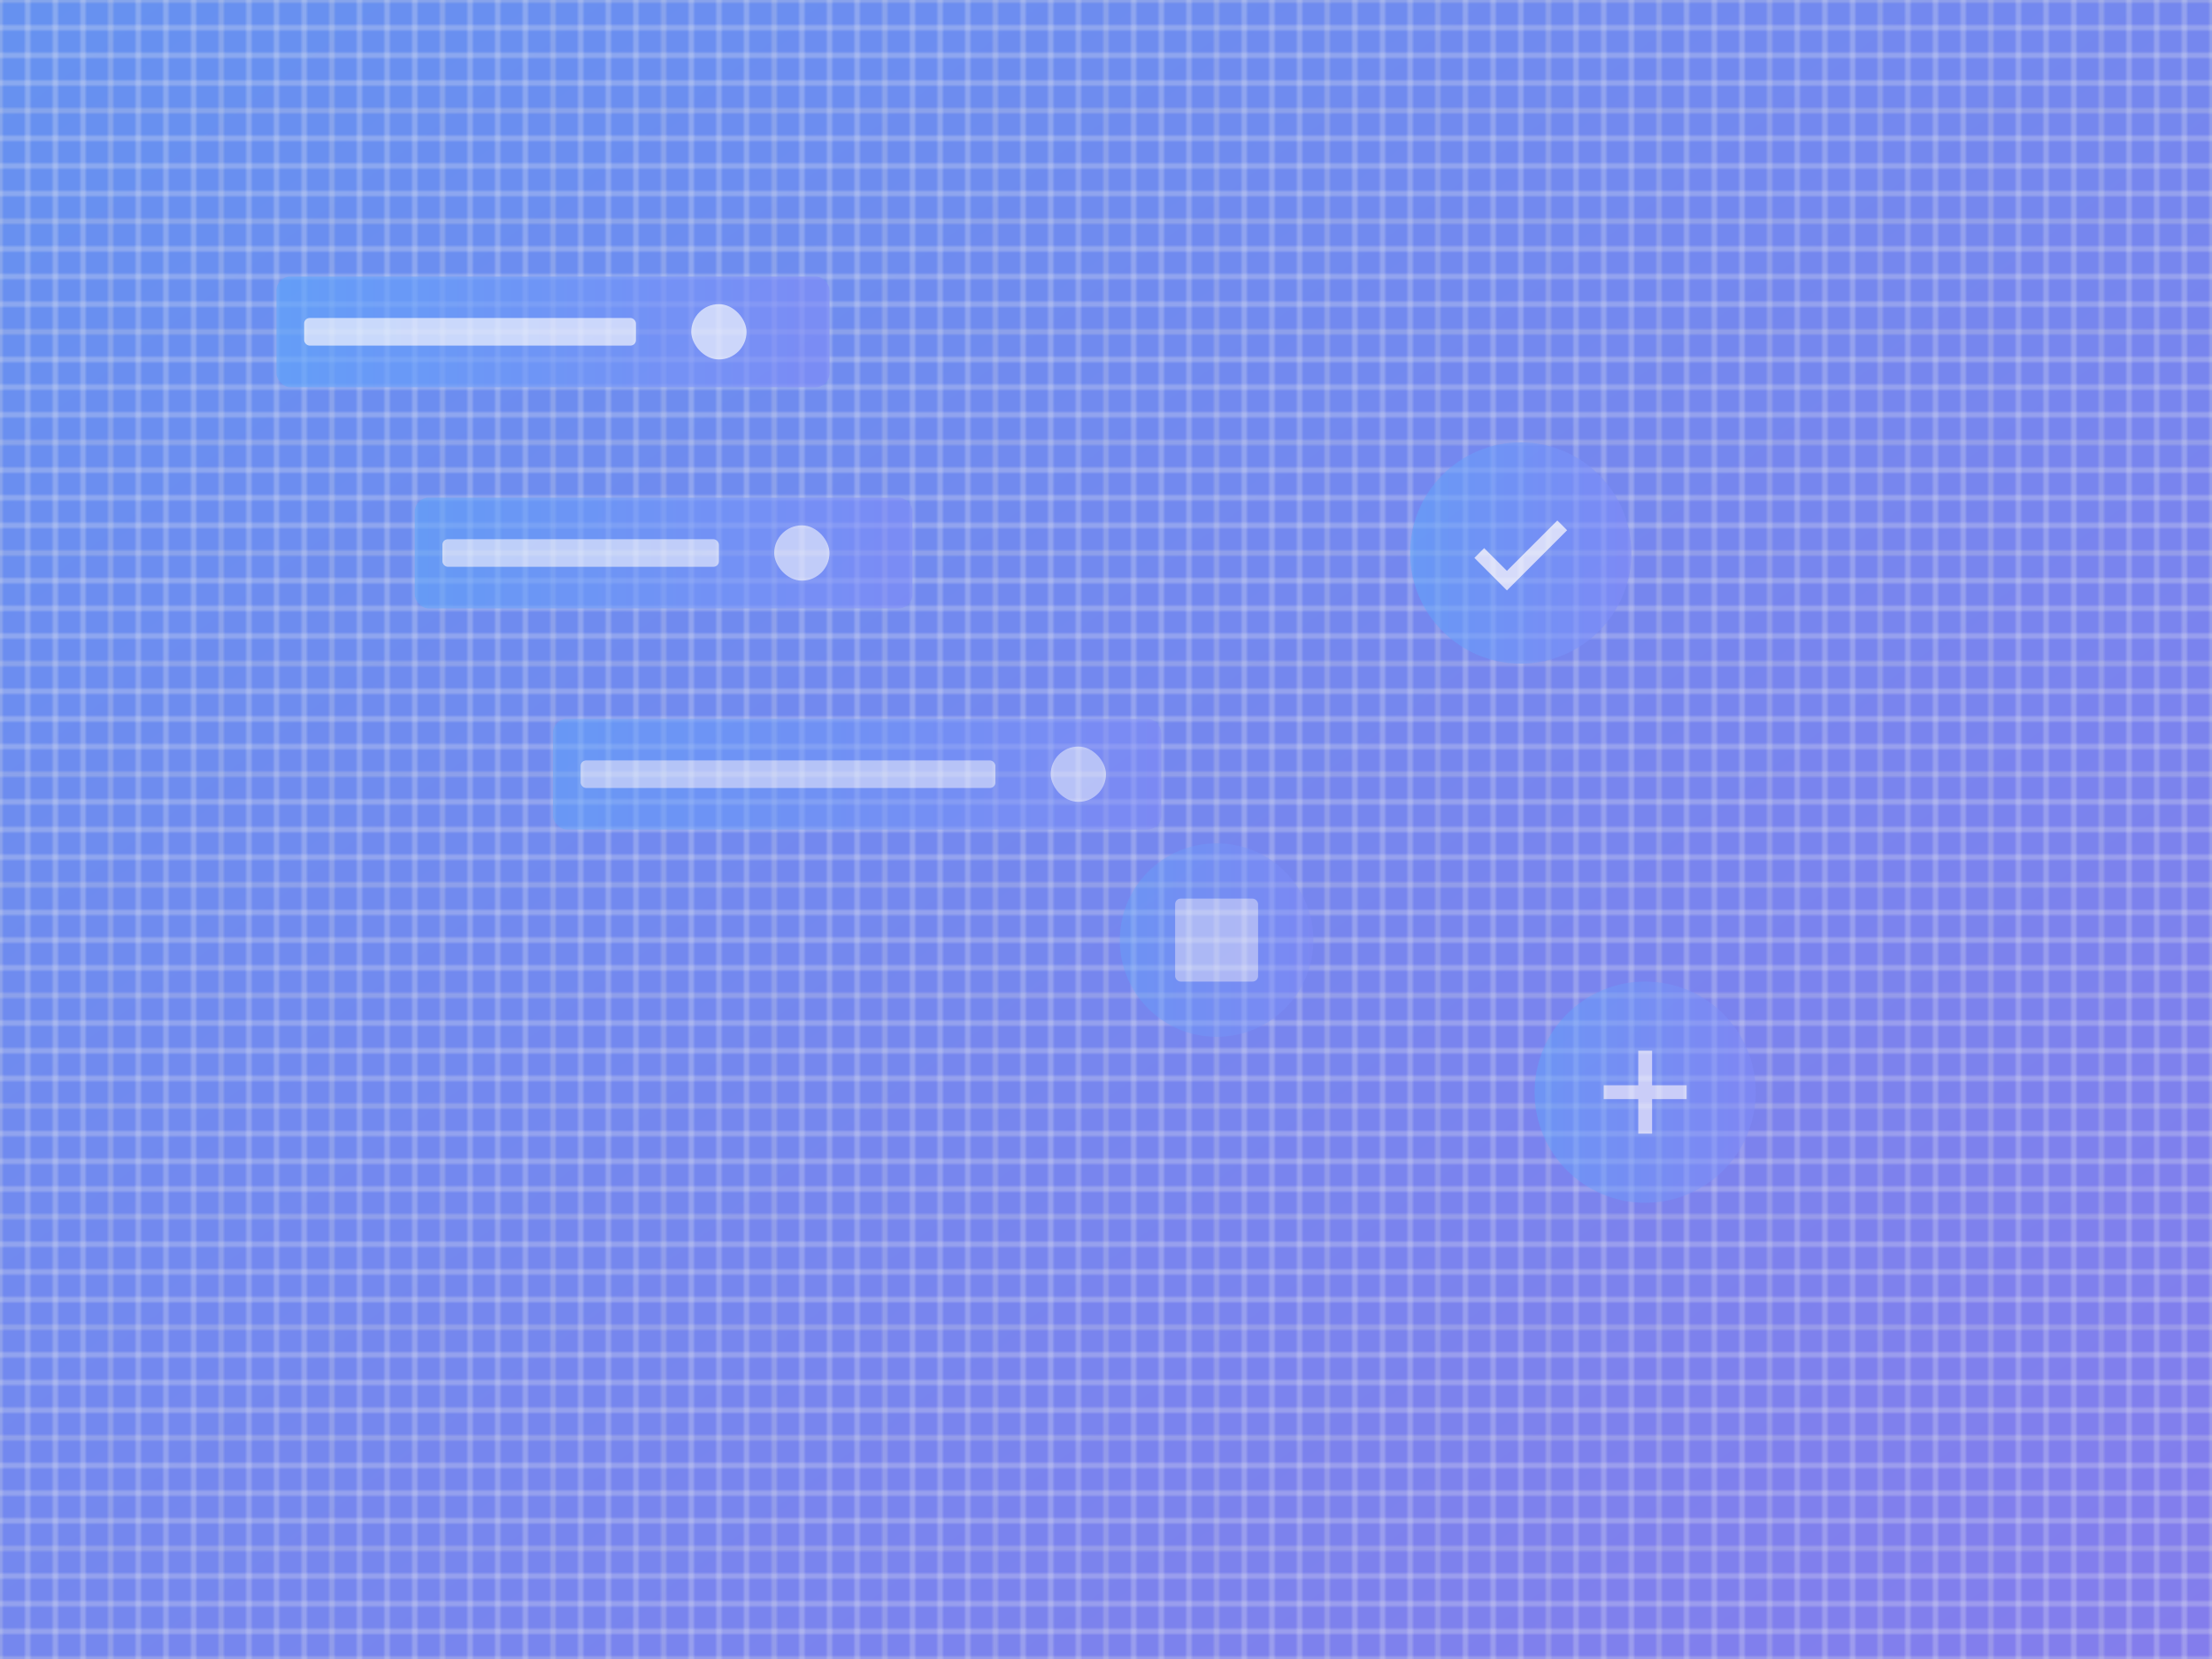 <svg width="800" height="600" xmlns="http://www.w3.org/2000/svg">
  <defs>
    <pattern id="grid" width="40" height="40" patternUnits="userSpaceOnUse">
      <path d="M 0 0 L 40 0 L 40 40 L 0 40 Z" fill="none" stroke="#e0e0e0" stroke-width="0.5"/>
      <path d="M 10 0 L 10 40 M 20 0 L 20 40 M 30 0 L 30 40" stroke="#f0f0f0" stroke-width="0.5"/>
      <path d="M 0 10 L 40 10 M 0 20 L 40 20 M 0 30 L 40 30" stroke="#f0f0f0" stroke-width="0.5"/>
    </pattern>
    <linearGradient id="gradientBg" x1="0%" y1="0%" x2="100%" y2="100%">
      <stop offset="0%" style="stop-color:#2563eb;stop-opacity:0.7" />
      <stop offset="100%" style="stop-color:#4f46e5;stop-opacity:0.7" />
    </linearGradient>
    <linearGradient id="iconGradient" x1="0%" y1="0%" x2="100%" y2="0%">
      <stop offset="0%" style="stop-color:#60a5fa;stop-opacity:0.8" />
      <stop offset="100%" style="stop-color:#818cf8;stop-opacity:0.8" />
    </linearGradient>
  </defs>
  
  <!-- Background -->
  <rect width="800" height="600" fill="url(#gradientBg)"/>
  <rect width="800" height="600" fill="url(#grid)"/>
  
  <!-- Task Icons and Elements -->
  <g transform="translate(100,100)" opacity="0.8">
    <rect x="0" y="0" width="200" height="40" rx="5" fill="url(#iconGradient)" />
    <rect x="10" y="15" width="120" height="10" rx="2" fill="white" opacity="0.8" />
    <rect x="150" y="10" width="20" height="20" rx="10" fill="white" opacity="0.8" />
  </g>
  
  <g transform="translate(150,180)" opacity="0.7">
    <rect x="0" y="0" width="180" height="40" rx="5" fill="url(#iconGradient)" />
    <rect x="10" y="15" width="100" height="10" rx="2" fill="white" opacity="0.8" />
    <rect x="130" y="10" width="20" height="20" rx="10" fill="white" opacity="0.8" />
  </g>
  
  <g transform="translate(200,260)" opacity="0.6">
    <rect x="0" y="0" width="220" height="40" rx="5" fill="url(#iconGradient)" />
    <rect x="10" y="15" width="150" height="10" rx="2" fill="white" opacity="0.8" />
    <rect x="180" y="10" width="20" height="20" rx="10" fill="white" opacity="0.8" />
  </g>
  
  <g transform="translate(500,150)" opacity="0.7">
    <circle cx="50" cy="50" r="40" fill="url(#iconGradient)" />
    <path d="M 35 50 L 45 60 L 65 40" stroke="white" stroke-width="5" fill="none" />
  </g>
  
  <g transform="translate(400,300)" opacity="0.5">
    <circle cx="40" cy="40" r="35" fill="url(#iconGradient)" />
    <rect x="25" y="25" width="30" height="30" rx="2" fill="white" opacity="0.8" />
  </g>
  
  <g transform="translate(550,350)" opacity="0.6">
    <circle cx="45" cy="45" r="40" fill="url(#iconGradient)" />
    <path d="M 30 45 L 60 45 M 45 30 L 45 60" stroke="white" stroke-width="5" />
  </g>
</svg>

